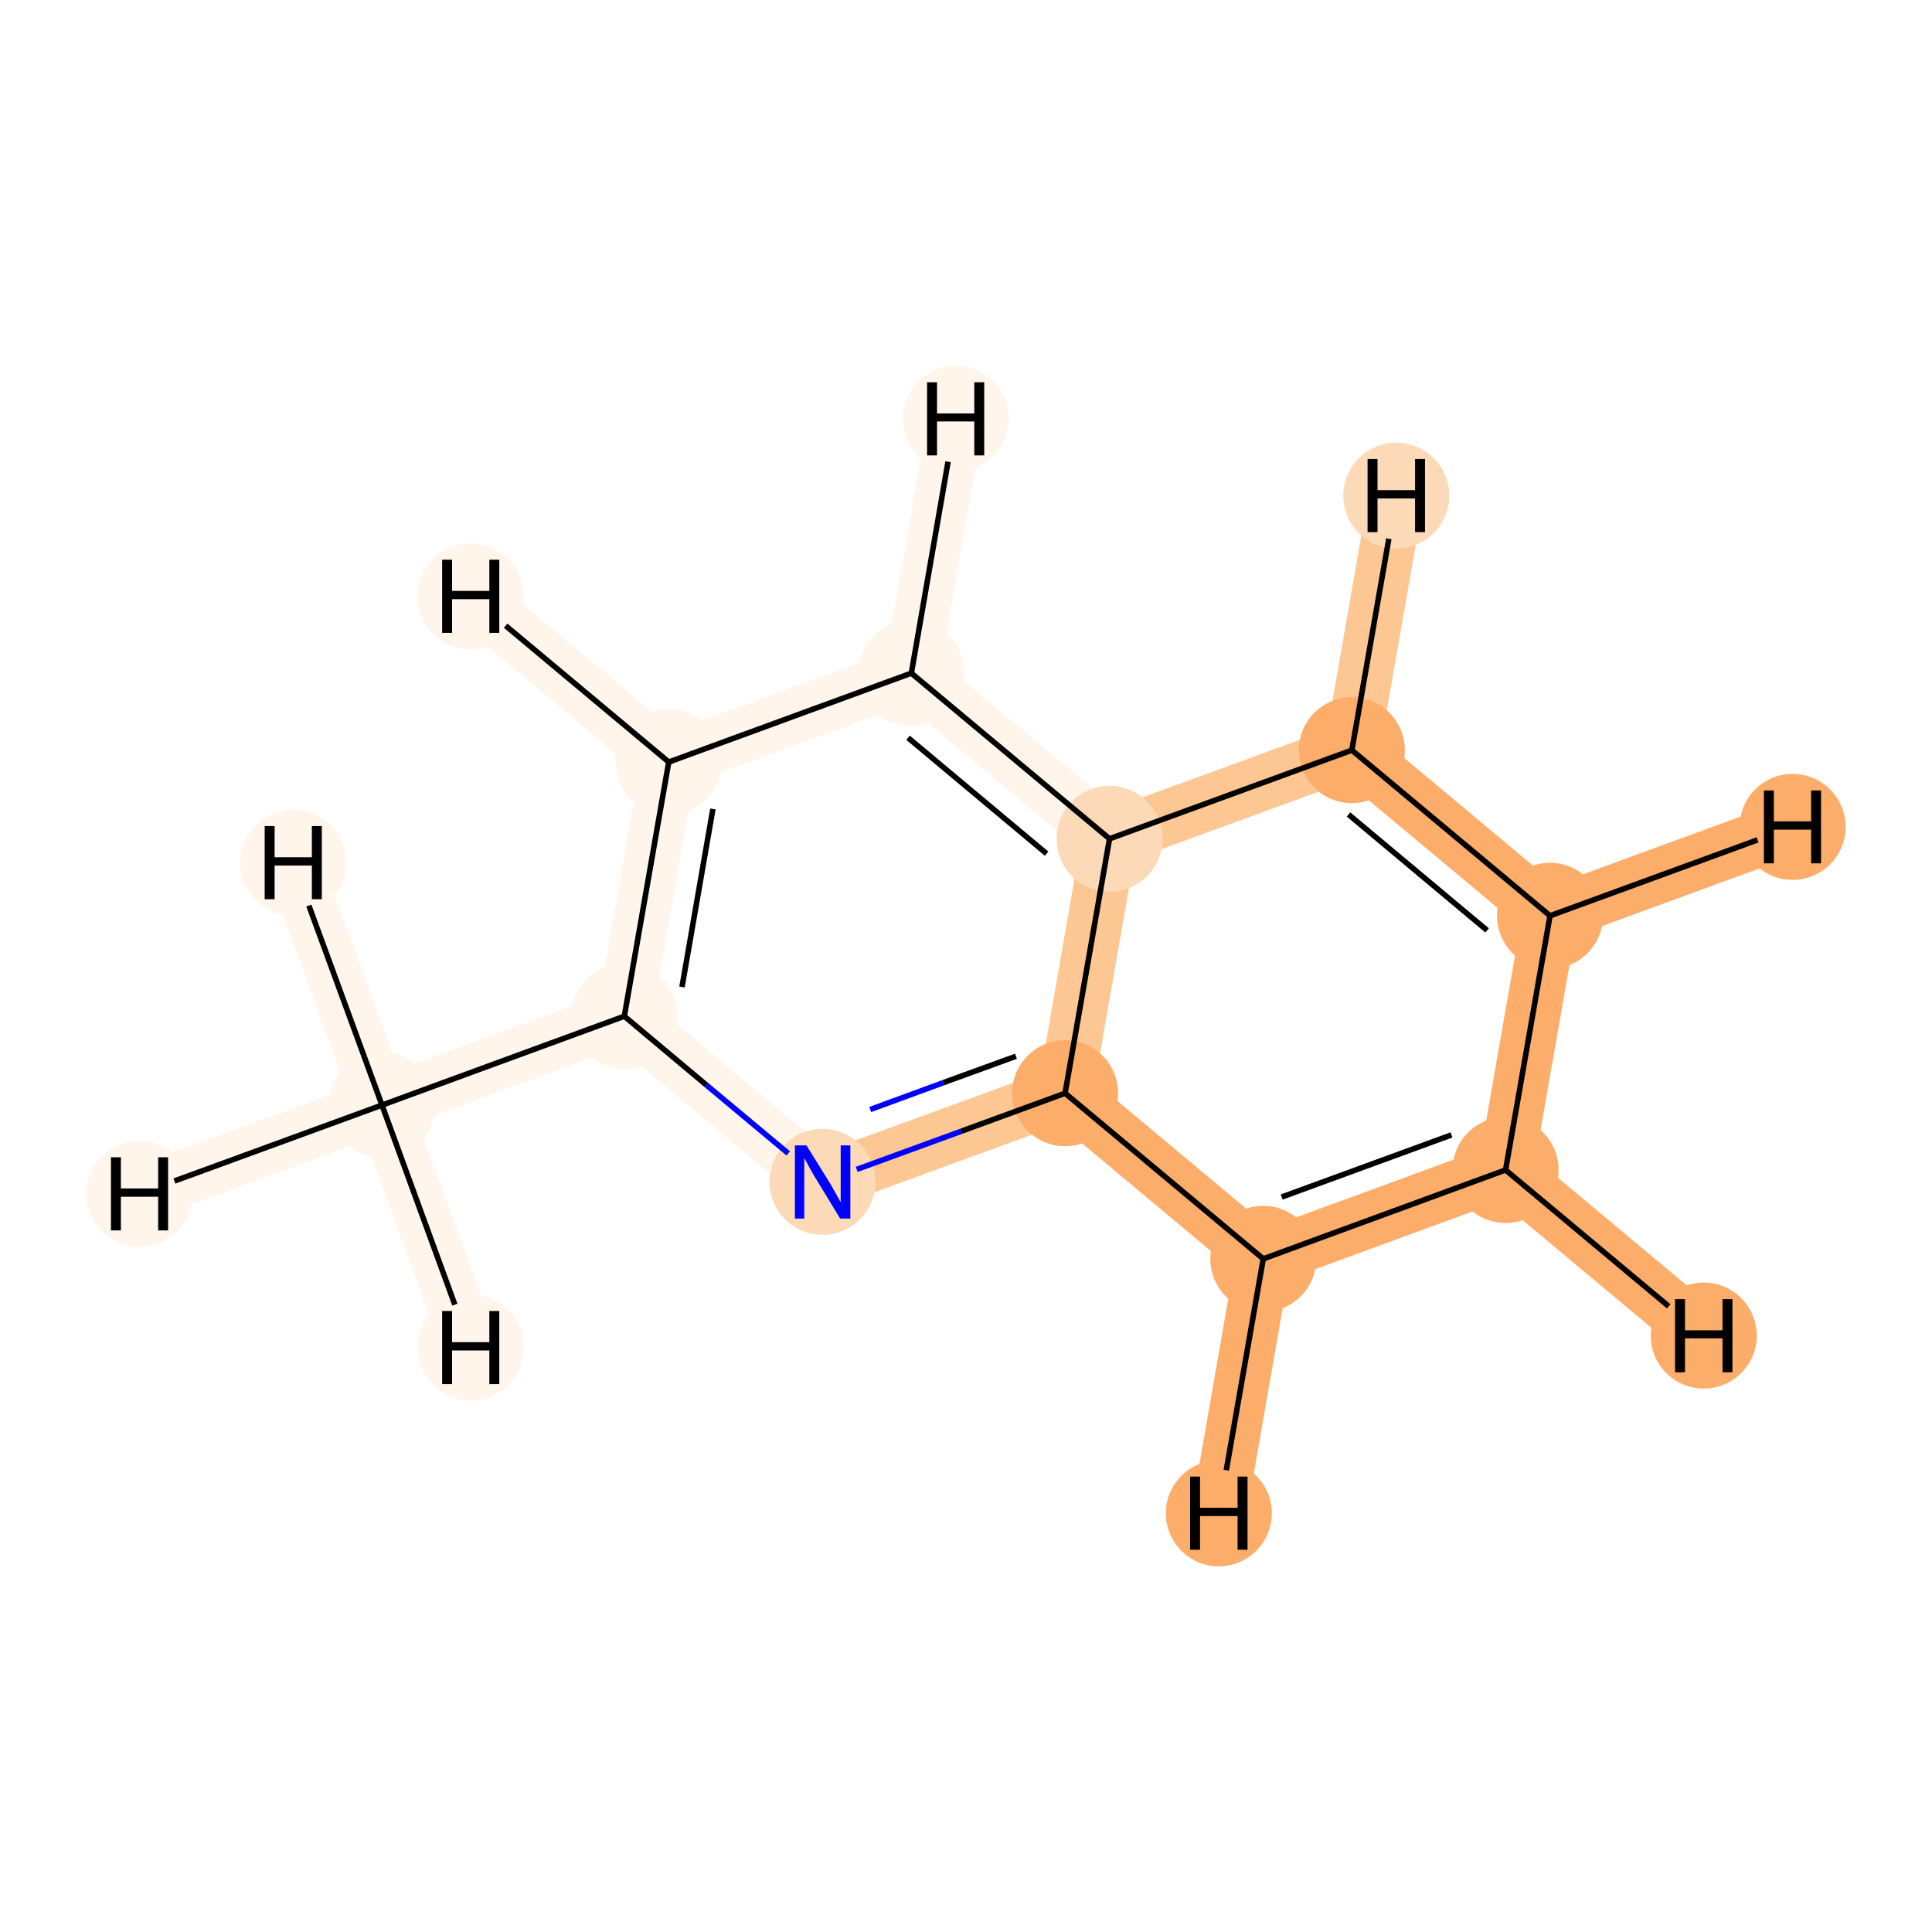 <?xml version='1.0' encoding='iso-8859-1'?>
<svg version='1.1' baseProfile='full'
              xmlns='http://www.w3.org/2000/svg'
                      xmlns:rdkit='http://www.rdkit.org/xml'
                      xmlns:xlink='http://www.w3.org/1999/xlink'
                  xml:space='preserve'
width='700px' height='700px' viewBox='0 0 700 700'>
<!-- END OF HEADER -->
<rect style='opacity:1.0;fill:#FFFFFF;stroke:none' width='700.0' height='700.0' x='0.0' y='0.0'> </rect>
<path d='M 138.4,400.4 L 226.2,368.2' style='fill:none;fill-rule:evenodd;stroke:#FFF5EB;stroke-width:20.0px;stroke-linecap:butt;stroke-linejoin:miter;stroke-opacity:1' />
<path d='M 138.4,400.4 L 50.5,432.6' style='fill:none;fill-rule:evenodd;stroke:#FFF5EB;stroke-width:20.0px;stroke-linecap:butt;stroke-linejoin:miter;stroke-opacity:1' />
<path d='M 138.4,400.4 L 106.2,312.5' style='fill:none;fill-rule:evenodd;stroke:#FFF5EB;stroke-width:20.0px;stroke-linecap:butt;stroke-linejoin:miter;stroke-opacity:1' />
<path d='M 138.4,400.4 L 170.6,488.3' style='fill:none;fill-rule:evenodd;stroke:#FFF5EB;stroke-width:20.0px;stroke-linecap:butt;stroke-linejoin:miter;stroke-opacity:1' />
<path d='M 226.2,368.2 L 242.3,276.1' style='fill:none;fill-rule:evenodd;stroke:#FFF5EB;stroke-width:20.0px;stroke-linecap:butt;stroke-linejoin:miter;stroke-opacity:1' />
<path d='M 226.2,368.2 L 298.0,428.2' style='fill:none;fill-rule:evenodd;stroke:#FFF5EB;stroke-width:20.0px;stroke-linecap:butt;stroke-linejoin:miter;stroke-opacity:1' />
<path d='M 242.3,276.1 L 330.2,243.9' style='fill:none;fill-rule:evenodd;stroke:#FFF5EB;stroke-width:20.0px;stroke-linecap:butt;stroke-linejoin:miter;stroke-opacity:1' />
<path d='M 242.3,276.1 L 170.5,216.1' style='fill:none;fill-rule:evenodd;stroke:#FFF5EB;stroke-width:20.0px;stroke-linecap:butt;stroke-linejoin:miter;stroke-opacity:1' />
<path d='M 330.2,243.9 L 402.0,303.9' style='fill:none;fill-rule:evenodd;stroke:#FFF5EB;stroke-width:20.0px;stroke-linecap:butt;stroke-linejoin:miter;stroke-opacity:1' />
<path d='M 330.2,243.9 L 346.3,151.7' style='fill:none;fill-rule:evenodd;stroke:#FFF5EB;stroke-width:20.0px;stroke-linecap:butt;stroke-linejoin:miter;stroke-opacity:1' />
<path d='M 402.0,303.9 L 385.9,396.1' style='fill:none;fill-rule:evenodd;stroke:#FDC793;stroke-width:20.0px;stroke-linecap:butt;stroke-linejoin:miter;stroke-opacity:1' />
<path d='M 402.0,303.9 L 489.8,271.8' style='fill:none;fill-rule:evenodd;stroke:#FDC793;stroke-width:20.0px;stroke-linecap:butt;stroke-linejoin:miter;stroke-opacity:1' />
<path d='M 385.9,396.1 L 298.0,428.2' style='fill:none;fill-rule:evenodd;stroke:#FDC793;stroke-width:20.0px;stroke-linecap:butt;stroke-linejoin:miter;stroke-opacity:1' />
<path d='M 385.9,396.1 L 457.7,456.1' style='fill:none;fill-rule:evenodd;stroke:#FDAD6A;stroke-width:20.0px;stroke-linecap:butt;stroke-linejoin:miter;stroke-opacity:1' />
<path d='M 457.7,456.1 L 545.5,423.9' style='fill:none;fill-rule:evenodd;stroke:#FDAD6A;stroke-width:20.0px;stroke-linecap:butt;stroke-linejoin:miter;stroke-opacity:1' />
<path d='M 457.7,456.1 L 441.6,548.3' style='fill:none;fill-rule:evenodd;stroke:#FDAD6A;stroke-width:20.0px;stroke-linecap:butt;stroke-linejoin:miter;stroke-opacity:1' />
<path d='M 545.5,423.9 L 561.6,331.8' style='fill:none;fill-rule:evenodd;stroke:#FDAD6A;stroke-width:20.0px;stroke-linecap:butt;stroke-linejoin:miter;stroke-opacity:1' />
<path d='M 545.5,423.9 L 617.3,483.9' style='fill:none;fill-rule:evenodd;stroke:#FDAD6A;stroke-width:20.0px;stroke-linecap:butt;stroke-linejoin:miter;stroke-opacity:1' />
<path d='M 561.6,331.8 L 489.8,271.8' style='fill:none;fill-rule:evenodd;stroke:#FDAD6A;stroke-width:20.0px;stroke-linecap:butt;stroke-linejoin:miter;stroke-opacity:1' />
<path d='M 561.6,331.8 L 649.5,299.6' style='fill:none;fill-rule:evenodd;stroke:#FDAD6A;stroke-width:20.0px;stroke-linecap:butt;stroke-linejoin:miter;stroke-opacity:1' />
<path d='M 489.8,271.8 L 505.9,179.6' style='fill:none;fill-rule:evenodd;stroke:#FDC793;stroke-width:20.0px;stroke-linecap:butt;stroke-linejoin:miter;stroke-opacity:1' />
<ellipse cx='138.4' cy='400.4' rx='18.7' ry='18.7'  style='fill:#FFF5EB;fill-rule:evenodd;stroke:#FFF5EB;stroke-width:1.0px;stroke-linecap:butt;stroke-linejoin:miter;stroke-opacity:1' />
<ellipse cx='226.2' cy='368.2' rx='18.7' ry='18.7'  style='fill:#FFF5EB;fill-rule:evenodd;stroke:#FFF5EB;stroke-width:1.0px;stroke-linecap:butt;stroke-linejoin:miter;stroke-opacity:1' />
<ellipse cx='242.3' cy='276.1' rx='18.7' ry='18.7'  style='fill:#FFF5EB;fill-rule:evenodd;stroke:#FFF5EB;stroke-width:1.0px;stroke-linecap:butt;stroke-linejoin:miter;stroke-opacity:1' />
<ellipse cx='330.2' cy='243.9' rx='18.7' ry='18.7'  style='fill:#FFF5EB;fill-rule:evenodd;stroke:#FFF5EB;stroke-width:1.0px;stroke-linecap:butt;stroke-linejoin:miter;stroke-opacity:1' />
<ellipse cx='402.0' cy='303.9' rx='18.7' ry='18.7'  style='fill:#FDDAB7;fill-rule:evenodd;stroke:#FDDAB7;stroke-width:1.0px;stroke-linecap:butt;stroke-linejoin:miter;stroke-opacity:1' />
<ellipse cx='385.9' cy='396.1' rx='18.7' ry='18.7'  style='fill:#FDAD6A;fill-rule:evenodd;stroke:#FDAD6A;stroke-width:1.0px;stroke-linecap:butt;stroke-linejoin:miter;stroke-opacity:1' />
<ellipse cx='298.0' cy='428.2' rx='18.7' ry='18.7'  style='fill:#FDDAB7;fill-rule:evenodd;stroke:#FDDAB7;stroke-width:1.0px;stroke-linecap:butt;stroke-linejoin:miter;stroke-opacity:1' />
<ellipse cx='457.7' cy='456.1' rx='18.7' ry='18.7'  style='fill:#FDAD6A;fill-rule:evenodd;stroke:#FDAD6A;stroke-width:1.0px;stroke-linecap:butt;stroke-linejoin:miter;stroke-opacity:1' />
<ellipse cx='545.5' cy='423.9' rx='18.7' ry='18.7'  style='fill:#FDAD6A;fill-rule:evenodd;stroke:#FDAD6A;stroke-width:1.0px;stroke-linecap:butt;stroke-linejoin:miter;stroke-opacity:1' />
<ellipse cx='561.6' cy='331.8' rx='18.7' ry='18.7'  style='fill:#FDAD6A;fill-rule:evenodd;stroke:#FDAD6A;stroke-width:1.0px;stroke-linecap:butt;stroke-linejoin:miter;stroke-opacity:1' />
<ellipse cx='489.8' cy='271.8' rx='18.7' ry='18.7'  style='fill:#FDAD6A;fill-rule:evenodd;stroke:#FDAD6A;stroke-width:1.0px;stroke-linecap:butt;stroke-linejoin:miter;stroke-opacity:1' />
<ellipse cx='50.5' cy='432.6' rx='18.7' ry='18.7'  style='fill:#FFF5EB;fill-rule:evenodd;stroke:#FFF5EB;stroke-width:1.0px;stroke-linecap:butt;stroke-linejoin:miter;stroke-opacity:1' />
<ellipse cx='106.2' cy='312.5' rx='18.7' ry='18.7'  style='fill:#FFF5EB;fill-rule:evenodd;stroke:#FFF5EB;stroke-width:1.0px;stroke-linecap:butt;stroke-linejoin:miter;stroke-opacity:1' />
<ellipse cx='170.6' cy='488.3' rx='18.7' ry='18.7'  style='fill:#FFF5EB;fill-rule:evenodd;stroke:#FFF5EB;stroke-width:1.0px;stroke-linecap:butt;stroke-linejoin:miter;stroke-opacity:1' />
<ellipse cx='170.5' cy='216.1' rx='18.7' ry='18.7'  style='fill:#FFF5EB;fill-rule:evenodd;stroke:#FFF5EB;stroke-width:1.0px;stroke-linecap:butt;stroke-linejoin:miter;stroke-opacity:1' />
<ellipse cx='346.3' cy='151.7' rx='18.7' ry='18.7'  style='fill:#FFF5EB;fill-rule:evenodd;stroke:#FFF5EB;stroke-width:1.0px;stroke-linecap:butt;stroke-linejoin:miter;stroke-opacity:1' />
<ellipse cx='441.6' cy='548.3' rx='18.7' ry='18.7'  style='fill:#FDAD6A;fill-rule:evenodd;stroke:#FDAD6A;stroke-width:1.0px;stroke-linecap:butt;stroke-linejoin:miter;stroke-opacity:1' />
<ellipse cx='617.3' cy='483.9' rx='18.7' ry='18.7'  style='fill:#FDAD6A;fill-rule:evenodd;stroke:#FDAD6A;stroke-width:1.0px;stroke-linecap:butt;stroke-linejoin:miter;stroke-opacity:1' />
<ellipse cx='649.5' cy='299.6' rx='18.7' ry='18.7'  style='fill:#FDAD6A;fill-rule:evenodd;stroke:#FDAD6A;stroke-width:1.0px;stroke-linecap:butt;stroke-linejoin:miter;stroke-opacity:1' />
<ellipse cx='505.9' cy='179.6' rx='18.7' ry='18.7'  style='fill:#FDDAB7;fill-rule:evenodd;stroke:#FDDAB7;stroke-width:1.0px;stroke-linecap:butt;stroke-linejoin:miter;stroke-opacity:1' />
<path class='bond-0 atom-0 atom-1' d='M 138.4,400.4 L 226.2,368.2' style='fill:none;fill-rule:evenodd;stroke:#000000;stroke-width:2.0px;stroke-linecap:butt;stroke-linejoin:miter;stroke-opacity:1' />
<path class='bond-12 atom-0 atom-11' d='M 138.4,400.4 L 63.2,427.9' style='fill:none;fill-rule:evenodd;stroke:#000000;stroke-width:2.0px;stroke-linecap:butt;stroke-linejoin:miter;stroke-opacity:1' />
<path class='bond-13 atom-0 atom-12' d='M 138.4,400.4 L 111.9,328.1' style='fill:none;fill-rule:evenodd;stroke:#000000;stroke-width:2.0px;stroke-linecap:butt;stroke-linejoin:miter;stroke-opacity:1' />
<path class='bond-14 atom-0 atom-13' d='M 138.4,400.4 L 164.8,472.7' style='fill:none;fill-rule:evenodd;stroke:#000000;stroke-width:2.0px;stroke-linecap:butt;stroke-linejoin:miter;stroke-opacity:1' />
<path class='bond-1 atom-1 atom-2' d='M 226.2,368.2 L 242.3,276.1' style='fill:none;fill-rule:evenodd;stroke:#000000;stroke-width:2.0px;stroke-linecap:butt;stroke-linejoin:miter;stroke-opacity:1' />
<path class='bond-1 atom-1 atom-2' d='M 247.1,357.6 L 258.3,293.1' style='fill:none;fill-rule:evenodd;stroke:#000000;stroke-width:2.0px;stroke-linecap:butt;stroke-linejoin:miter;stroke-opacity:1' />
<path class='bond-10 atom-6 atom-1' d='M 285.6,417.9 L 255.9,393.1' style='fill:none;fill-rule:evenodd;stroke:#0000FF;stroke-width:2.0px;stroke-linecap:butt;stroke-linejoin:miter;stroke-opacity:1' />
<path class='bond-10 atom-6 atom-1' d='M 255.9,393.1 L 226.2,368.2' style='fill:none;fill-rule:evenodd;stroke:#000000;stroke-width:2.0px;stroke-linecap:butt;stroke-linejoin:miter;stroke-opacity:1' />
<path class='bond-2 atom-2 atom-3' d='M 242.3,276.1 L 330.2,243.9' style='fill:none;fill-rule:evenodd;stroke:#000000;stroke-width:2.0px;stroke-linecap:butt;stroke-linejoin:miter;stroke-opacity:1' />
<path class='bond-15 atom-2 atom-14' d='M 242.3,276.1 L 183.2,226.7' style='fill:none;fill-rule:evenodd;stroke:#000000;stroke-width:2.0px;stroke-linecap:butt;stroke-linejoin:miter;stroke-opacity:1' />
<path class='bond-3 atom-3 atom-4' d='M 330.2,243.9 L 402.0,303.9' style='fill:none;fill-rule:evenodd;stroke:#000000;stroke-width:2.0px;stroke-linecap:butt;stroke-linejoin:miter;stroke-opacity:1' />
<path class='bond-3 atom-3 atom-4' d='M 329.0,267.3 L 379.2,309.3' style='fill:none;fill-rule:evenodd;stroke:#000000;stroke-width:2.0px;stroke-linecap:butt;stroke-linejoin:miter;stroke-opacity:1' />
<path class='bond-16 atom-3 atom-15' d='M 330.2,243.9 L 343.5,167.3' style='fill:none;fill-rule:evenodd;stroke:#000000;stroke-width:2.0px;stroke-linecap:butt;stroke-linejoin:miter;stroke-opacity:1' />
<path class='bond-4 atom-4 atom-5' d='M 402.0,303.9 L 385.9,396.1' style='fill:none;fill-rule:evenodd;stroke:#000000;stroke-width:2.0px;stroke-linecap:butt;stroke-linejoin:miter;stroke-opacity:1' />
<path class='bond-11 atom-10 atom-4' d='M 489.8,271.8 L 402.0,303.9' style='fill:none;fill-rule:evenodd;stroke:#000000;stroke-width:2.0px;stroke-linecap:butt;stroke-linejoin:miter;stroke-opacity:1' />
<path class='bond-5 atom-5 atom-6' d='M 385.9,396.1 L 348.2,409.9' style='fill:none;fill-rule:evenodd;stroke:#000000;stroke-width:2.0px;stroke-linecap:butt;stroke-linejoin:miter;stroke-opacity:1' />
<path class='bond-5 atom-5 atom-6' d='M 348.2,409.9 L 310.4,423.7' style='fill:none;fill-rule:evenodd;stroke:#0000FF;stroke-width:2.0px;stroke-linecap:butt;stroke-linejoin:miter;stroke-opacity:1' />
<path class='bond-5 atom-5 atom-6' d='M 368.1,382.7 L 341.7,392.3' style='fill:none;fill-rule:evenodd;stroke:#000000;stroke-width:2.0px;stroke-linecap:butt;stroke-linejoin:miter;stroke-opacity:1' />
<path class='bond-5 atom-5 atom-6' d='M 341.7,392.3 L 315.3,402.0' style='fill:none;fill-rule:evenodd;stroke:#0000FF;stroke-width:2.0px;stroke-linecap:butt;stroke-linejoin:miter;stroke-opacity:1' />
<path class='bond-6 atom-5 atom-7' d='M 385.9,396.1 L 457.7,456.1' style='fill:none;fill-rule:evenodd;stroke:#000000;stroke-width:2.0px;stroke-linecap:butt;stroke-linejoin:miter;stroke-opacity:1' />
<path class='bond-7 atom-7 atom-8' d='M 457.7,456.1 L 545.5,423.9' style='fill:none;fill-rule:evenodd;stroke:#000000;stroke-width:2.0px;stroke-linecap:butt;stroke-linejoin:miter;stroke-opacity:1' />
<path class='bond-7 atom-7 atom-8' d='M 464.4,433.7 L 525.9,411.2' style='fill:none;fill-rule:evenodd;stroke:#000000;stroke-width:2.0px;stroke-linecap:butt;stroke-linejoin:miter;stroke-opacity:1' />
<path class='bond-17 atom-7 atom-16' d='M 457.7,456.1 L 444.3,532.7' style='fill:none;fill-rule:evenodd;stroke:#000000;stroke-width:2.0px;stroke-linecap:butt;stroke-linejoin:miter;stroke-opacity:1' />
<path class='bond-8 atom-8 atom-9' d='M 545.5,423.9 L 561.6,331.8' style='fill:none;fill-rule:evenodd;stroke:#000000;stroke-width:2.0px;stroke-linecap:butt;stroke-linejoin:miter;stroke-opacity:1' />
<path class='bond-18 atom-8 atom-17' d='M 545.5,423.9 L 604.6,473.3' style='fill:none;fill-rule:evenodd;stroke:#000000;stroke-width:2.0px;stroke-linecap:butt;stroke-linejoin:miter;stroke-opacity:1' />
<path class='bond-9 atom-9 atom-10' d='M 561.6,331.8 L 489.8,271.8' style='fill:none;fill-rule:evenodd;stroke:#000000;stroke-width:2.0px;stroke-linecap:butt;stroke-linejoin:miter;stroke-opacity:1' />
<path class='bond-9 atom-9 atom-10' d='M 538.8,337.1 L 488.6,295.1' style='fill:none;fill-rule:evenodd;stroke:#000000;stroke-width:2.0px;stroke-linecap:butt;stroke-linejoin:miter;stroke-opacity:1' />
<path class='bond-19 atom-9 atom-18' d='M 561.6,331.8 L 636.8,304.3' style='fill:none;fill-rule:evenodd;stroke:#000000;stroke-width:2.0px;stroke-linecap:butt;stroke-linejoin:miter;stroke-opacity:1' />
<path class='bond-20 atom-10 atom-19' d='M 489.8,271.8 L 503.2,195.2' style='fill:none;fill-rule:evenodd;stroke:#000000;stroke-width:2.0px;stroke-linecap:butt;stroke-linejoin:miter;stroke-opacity:1' />
<path  class='atom-6' d='M 292.2 415.0
L 300.9 429.0
Q 301.7 430.4, 303.1 432.9
Q 304.5 435.4, 304.6 435.6
L 304.6 415.0
L 308.1 415.0
L 308.1 441.5
L 304.4 441.5
L 295.1 426.2
Q 294.0 424.4, 292.9 422.3
Q 291.8 420.2, 291.4 419.6
L 291.4 441.5
L 288.0 441.5
L 288.0 415.0
L 292.2 415.0
' fill='#0000FF'/>
<path  class='atom-11' d='M 40.2 419.3
L 43.8 419.3
L 43.8 430.6
L 57.3 430.6
L 57.3 419.3
L 60.9 419.3
L 60.9 445.8
L 57.3 445.8
L 57.3 433.6
L 43.8 433.6
L 43.8 445.8
L 40.2 445.8
L 40.2 419.3
' fill='#000000'/>
<path  class='atom-12' d='M 95.9 299.3
L 99.5 299.3
L 99.5 310.6
L 113.0 310.6
L 113.0 299.3
L 116.6 299.3
L 116.6 325.8
L 113.0 325.8
L 113.0 313.6
L 99.5 313.6
L 99.5 325.8
L 95.9 325.8
L 95.9 299.3
' fill='#000000'/>
<path  class='atom-13' d='M 160.2 475.0
L 163.8 475.0
L 163.8 486.3
L 177.3 486.3
L 177.3 475.0
L 180.9 475.0
L 180.9 501.5
L 177.3 501.5
L 177.3 489.3
L 163.8 489.3
L 163.8 501.5
L 160.2 501.5
L 160.2 475.0
' fill='#000000'/>
<path  class='atom-14' d='M 160.2 202.8
L 163.8 202.8
L 163.8 214.1
L 177.3 214.1
L 177.3 202.8
L 180.9 202.8
L 180.9 229.3
L 177.3 229.3
L 177.3 217.1
L 163.8 217.1
L 163.8 229.3
L 160.2 229.3
L 160.2 202.8
' fill='#000000'/>
<path  class='atom-15' d='M 335.9 138.5
L 339.5 138.5
L 339.5 149.8
L 353.0 149.8
L 353.0 138.5
L 356.6 138.5
L 356.6 165.0
L 353.0 165.0
L 353.0 152.7
L 339.5 152.7
L 339.5 165.0
L 335.9 165.0
L 335.9 138.5
' fill='#000000'/>
<path  class='atom-16' d='M 431.2 535.0
L 434.8 535.0
L 434.8 546.3
L 448.4 546.3
L 448.4 535.0
L 452.0 535.0
L 452.0 561.5
L 448.4 561.5
L 448.4 549.3
L 434.8 549.3
L 434.8 561.5
L 431.2 561.5
L 431.2 535.0
' fill='#000000'/>
<path  class='atom-17' d='M 606.9 470.7
L 610.5 470.7
L 610.5 482.0
L 624.1 482.0
L 624.1 470.7
L 627.7 470.7
L 627.7 497.2
L 624.1 497.2
L 624.1 484.9
L 610.5 484.9
L 610.5 497.2
L 606.9 497.2
L 606.9 470.7
' fill='#000000'/>
<path  class='atom-18' d='M 639.1 286.4
L 642.7 286.4
L 642.7 297.6
L 656.2 297.6
L 656.2 286.4
L 659.8 286.4
L 659.8 312.8
L 656.2 312.8
L 656.2 300.6
L 642.7 300.6
L 642.7 312.8
L 639.1 312.8
L 639.1 286.4
' fill='#000000'/>
<path  class='atom-19' d='M 495.5 166.3
L 499.1 166.3
L 499.1 177.6
L 512.7 177.6
L 512.7 166.3
L 516.3 166.3
L 516.3 192.8
L 512.7 192.8
L 512.7 180.6
L 499.1 180.6
L 499.1 192.8
L 495.5 192.8
L 495.5 166.3
' fill='#000000'/>
</svg>
